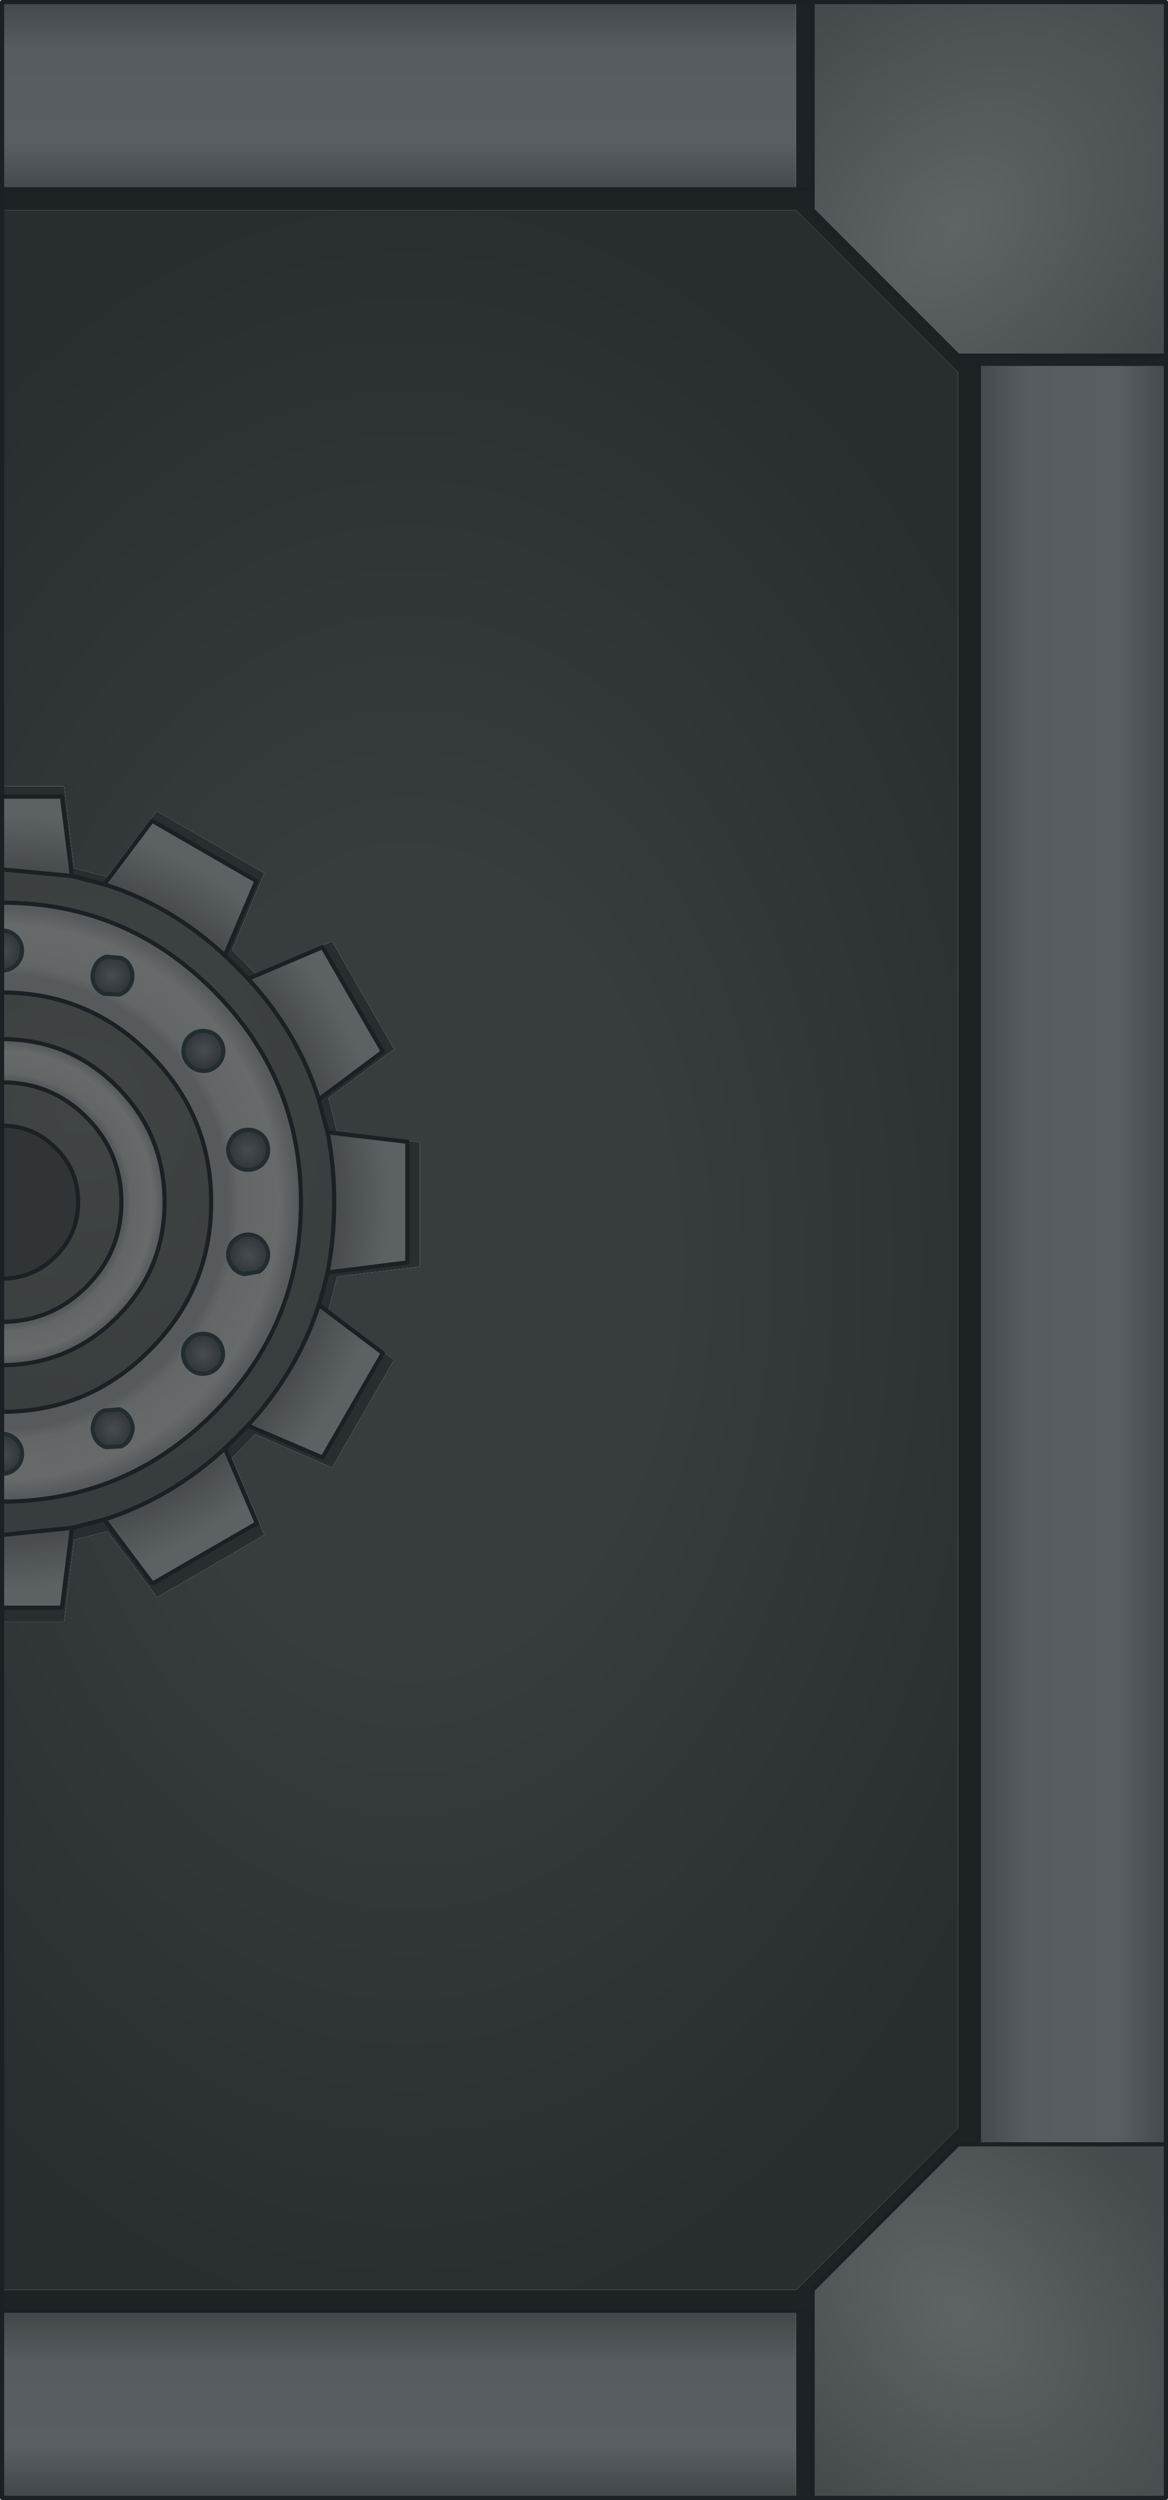 <?xml version="1.0" encoding="UTF-8" standalone="no"?>
<svg xmlns:xlink="http://www.w3.org/1999/xlink" height="300.5px" width="140.5px" xmlns="http://www.w3.org/2000/svg">
  <g transform="matrix(1.0, 0.0, 0.0, 1.0, 70.25, 150.25)">
    <path d="M25.5 -150.0 L27.5 -150.0 27.5 -127.5 25.5 -127.5 27.5 -127.5 27.5 -125.0 45.0 -107.5 47.5 -107.5 47.5 -106.25 47.5 107.5 45.0 107.5 27.5 125.0 27.5 127.5 25.5 127.5 27.5 127.5 27.5 150.0 25.5 150.0 25.5 127.5 -70.0 127.5 -70.0 125.0 25.55 125.0 45.0 105.5 45.0 -105.5 25.5 -125.0 -70.0 -125.0 -70.0 -127.5 25.5 -127.5 25.5 -150.0 M70.0 -107.5 L70.0 -106.25 47.5 -106.25 47.5 -107.5 70.0 -107.5" fill="#1d2225" fill-rule="evenodd" stroke="none"/>
    <path d="M25.5 -150.0 L25.5 -127.5 -70.0 -127.5 -70.0 -150.0 25.5 -150.0" fill="url(#gradient0)" fill-rule="evenodd" stroke="none"/>
    <path d="M-70.0 125.0 L-70.0 44.7 -62.55 44.7 -61.35 34.85 -57.35 33.8 -51.35 41.75 -38.45 34.25 -42.35 25.0 -40.95 23.6 -39.55 22.15 -30.3 26.15 -22.85 13.2 -30.75 7.25 -29.7 3.2 -19.75 2.0 -19.75 -12.95 -29.7 -14.2 -30.75 -18.25 -22.85 -24.15 -30.3 -37.1 -39.5 -33.2 -40.95 -34.7 -42.35 -36.05 -38.45 -45.3 -51.4 -52.75 -57.35 -44.85 -61.35 -45.9 -62.55 -55.75 -70.0 -55.75 -70.0 -125.0 25.5 -125.0 45.0 -105.5 45.0 105.5 25.55 125.0 -70.0 125.0" fill="url(#gradient1)" fill-rule="evenodd" stroke="none"/>
    <path d="M-70.0 44.7 L-70.0 43.0 -62.8 43.0 -61.6 33.4 -57.7 32.4 -51.9 40.1 -39.35 32.85 -43.2 23.85 -41.8 22.5 -40.45 21.1 -31.45 24.95 -24.2 12.4 -31.9 6.6 Q-31.3 4.7 -30.85 2.7 L-21.25 1.5 -21.25 -13.0 -30.85 -14.15 -31.9 -18.1 -24.2 -23.85 -31.45 -36.4 -40.4 -32.6 -41.8 -34.05 -43.2 -35.4 -39.4 -44.35 -51.95 -51.6 -57.7 -43.95 -61.6 -44.95 -62.8 -54.5 -70.0 -54.5 -70.0 -55.75 -62.55 -55.75 -61.35 -45.9 -57.35 -44.85 -51.4 -52.75 -38.45 -45.3 -42.35 -36.05 -40.95 -34.7 -39.5 -33.2 -30.3 -37.1 -22.85 -24.15 -30.75 -18.25 -29.7 -14.2 -19.75 -12.95 -19.75 2.0 -29.7 3.2 -30.75 7.25 -22.85 13.2 -30.3 26.15 -39.55 22.15 -40.95 23.6 -42.35 25.0 -38.45 34.25 -51.35 41.75 -57.35 33.8 -61.35 34.85 -62.55 44.7 -70.0 44.7" fill="#282e2f" fill-rule="evenodd" stroke="none"/>
    <path d="M-70.0 43.0 L-70.0 34.25 -61.6 33.4 -62.8 43.0 -70.0 43.0 M-70.0 -45.75 L-70.0 -54.5 -62.8 -54.5 -61.6 -44.95 -70.0 -45.75 M-57.7 -43.95 L-51.95 -51.6 -39.4 -44.35 -43.2 -35.4 Q-49.75 -41.45 -57.7 -43.95 M-40.4 -32.6 L-31.45 -36.4 -24.2 -23.85 -31.9 -18.1 Q-34.4 -26.1 -40.4 -32.6 M-30.85 -14.15 L-21.25 -13.0 -21.25 1.5 -30.85 2.7 Q-30.05 -1.4 -30.05 -5.75 -30.05 -10.15 -30.85 -14.15 M-31.9 6.6 L-24.2 12.4 -31.45 24.95 -40.45 21.1 Q-34.45 14.6 -31.9 6.6 M-43.2 23.85 L-39.35 32.85 -51.9 40.1 -57.7 32.4 Q-49.75 29.85 -43.2 23.85" fill="url(#gradient2)" fill-rule="evenodd" stroke="none"/>
    <path d="M-70.0 30.25 L-70.0 26.9 Q-69.0 26.9 -68.3 26.2 -67.6 25.5 -67.6 24.5 -67.6 23.5 -68.3 22.8 -69.0 22.1 -70.0 22.1 L-70.0 19.45 Q-59.6 19.45 -52.25 12.05 -44.85 4.7 -44.85 -5.75 -44.85 -16.2 -52.25 -23.55 -59.6 -30.95 -70.0 -30.95 L-70.0 -33.6 Q-69.0 -33.6 -68.3 -34.3 -67.6 -35.0 -67.6 -36.0 -67.6 -37.0 -68.3 -37.7 -69.0 -38.4 -70.0 -38.4 L-70.0 -41.75 Q-55.15 -41.75 -44.6 -31.2 -34.05 -20.65 -34.05 -5.75 -34.05 9.1 -44.6 19.65 -55.15 30.2 -70.0 30.25 M-59.0 -32.15 Q-58.7 -31.25 -57.75 -30.8 L-55.9 -30.7 Q-55.0 -31.0 -54.55 -31.9 -54.15 -32.8 -54.45 -33.75 -54.75 -34.7 -55.65 -35.1 L-57.5 -35.25 Q-58.45 -34.95 -58.85 -34.0 -59.3 -33.1 -59.0 -32.15 M-43.85 -25.35 Q-44.5 -26.2 -45.45 -26.3 -46.45 -26.45 -47.25 -25.85 -48.05 -25.25 -48.15 -24.25 -48.3 -23.3 -47.7 -22.5 -47.1 -21.7 -46.1 -21.55 -45.15 -21.4 -44.35 -22.0 -43.55 -22.6 -43.4 -23.6 -43.3 -24.6 -43.85 -25.35 M-40.9 -14.4 Q-41.85 -14.2 -42.4 -13.35 -42.95 -12.5 -42.75 -11.55 -42.55 -10.55 -41.7 -10.0 -40.85 -9.5 -39.9 -9.7 -38.9 -9.9 -38.35 -10.75 -37.85 -11.6 -38.05 -12.55 -38.25 -13.55 -39.05 -14.05 -39.9 -14.6 -40.9 -14.4 M-38.4 -0.75 Q-38.95 -1.6 -39.9 -1.8 -40.9 -2.0 -41.7 -1.45 -42.55 -0.95 -42.75 0.05 -42.95 1.0 -42.4 1.85 -41.9 2.7 -40.9 2.9 L-39.1 2.6 Q-38.3 2.05 -38.05 1.05 -37.85 0.1 -38.4 -0.75 M-44.35 10.55 Q-45.2 9.95 -46.15 10.1 -47.15 10.2 -47.75 11.05 -48.35 11.8 -48.2 12.8 -48.05 13.8 -47.25 14.4 -46.5 15.0 -45.5 14.85 -44.5 14.7 -43.9 13.9 -43.3 13.1 -43.45 12.15 -43.6 11.15 -44.35 10.55 M-57.75 19.3 Q-58.65 19.7 -58.95 20.65 -59.3 21.6 -58.85 22.5 -58.45 23.4 -57.5 23.7 L-55.65 23.6 Q-54.75 23.15 -54.45 22.2 -54.1 21.25 -54.55 20.4 -55.0 19.45 -55.9 19.15 L-57.75 19.3" fill="url(#gradient3)" fill-rule="evenodd" stroke="none"/>
    <path d="M-59.0 -32.15 Q-59.3 -33.1 -58.85 -34.0 -58.45 -34.95 -57.5 -35.25 L-55.65 -35.1 Q-54.75 -34.7 -54.45 -33.75 -54.15 -32.8 -54.55 -31.9 -55.0 -31.0 -55.9 -30.7 L-57.75 -30.8 Q-58.7 -31.25 -59.0 -32.15" fill="url(#gradient4)" fill-rule="evenodd" stroke="none"/>
    <path d="M-70.0 34.25 L-70.0 30.25 Q-55.15 30.2 -44.6 19.65 -34.05 9.1 -34.05 -5.75 -34.05 -20.65 -44.6 -31.2 -55.15 -41.75 -70.0 -41.75 L-70.0 -45.75 -61.6 -44.95 -57.7 -43.95 Q-49.75 -41.45 -43.2 -35.4 L-41.8 -34.05 -40.4 -32.6 Q-34.4 -26.1 -31.9 -18.1 L-30.85 -14.15 Q-30.05 -10.15 -30.05 -5.75 -30.05 -1.4 -30.85 2.7 -31.3 4.7 -31.9 6.6 -34.45 14.6 -40.45 21.1 L-41.8 22.5 -43.2 23.85 Q-49.75 29.85 -57.7 32.4 L-61.6 33.4 -70.0 34.25 M-70.0 19.45 L-70.0 13.85 Q-61.9 13.8 -56.2 8.1 -50.45 2.35 -50.45 -5.75 -50.45 -13.9 -56.2 -19.65 -61.9 -25.35 -70.0 -25.35 L-70.0 -30.95 Q-59.6 -30.95 -52.25 -23.55 -44.85 -16.2 -44.85 -5.75 -44.85 4.7 -52.25 12.05 -59.6 19.45 -70.0 19.45 M-70.0 8.65 L-70.0 3.45 Q-66.2 3.4 -63.55 0.75 -60.85 -1.95 -60.85 -5.75 -60.85 -9.6 -63.55 -12.25 -66.2 -14.95 -70.0 -14.95 L-70.0 -20.15 Q-64.05 -20.15 -59.85 -15.95 -55.65 -11.75 -55.65 -5.75 -55.65 0.2 -59.85 4.4 -64.05 8.6 -70.0 8.65" fill="url(#gradient5)" fill-rule="evenodd" stroke="none"/>
    <path d="M-43.85 -25.35 Q-43.3 -24.6 -43.4 -23.6 -43.55 -22.6 -44.35 -22.0 -45.15 -21.4 -46.1 -21.55 -47.1 -21.7 -47.7 -22.5 -48.3 -23.3 -48.15 -24.25 -48.05 -25.25 -47.25 -25.85 -46.45 -26.45 -45.45 -26.3 -44.5 -26.2 -43.85 -25.35" fill="url(#gradient6)" fill-rule="evenodd" stroke="none"/>
    <path d="M-70.0 -33.6 L-70.0 -38.4 Q-69.0 -38.4 -68.3 -37.7 -67.6 -37.0 -67.6 -36.0 -67.6 -35.0 -68.3 -34.3 -69.0 -33.6 -70.0 -33.6" fill="url(#gradient7)" fill-rule="evenodd" stroke="none"/>
    <path d="M-70.0 3.45 L-70.0 -14.95 Q-66.2 -14.95 -63.55 -12.25 -60.85 -9.6 -60.85 -5.75 -60.85 -1.95 -63.55 0.75 -66.2 3.4 -70.0 3.45" fill="#303437" fill-rule="evenodd" stroke="none"/>
    <path d="M-40.9 -14.4 Q-39.9 -14.6 -39.05 -14.05 -38.25 -13.55 -38.05 -12.55 -37.85 -11.6 -38.35 -10.75 -38.9 -9.9 -39.9 -9.7 -40.85 -9.5 -41.7 -10.0 -42.55 -10.55 -42.75 -11.55 -42.95 -12.5 -42.4 -13.35 -41.85 -14.2 -40.9 -14.4" fill="url(#gradient8)" fill-rule="evenodd" stroke="none"/>
    <path d="M-70.0 13.85 L-70.0 8.65 Q-64.05 8.6 -59.85 4.4 -55.65 0.2 -55.65 -5.75 -55.65 -11.75 -59.85 -15.95 -64.05 -20.15 -70.0 -20.15 L-70.0 -25.35 Q-61.9 -25.35 -56.2 -19.65 -50.45 -13.9 -50.45 -5.75 -50.45 2.35 -56.2 8.1 -61.9 13.8 -70.0 13.85" fill="url(#gradient9)" fill-rule="evenodd" stroke="none"/>
    <path d="M-38.4 -0.75 Q-37.85 0.1 -38.05 1.05 -38.3 2.05 -39.1 2.6 L-40.9 2.9 Q-41.9 2.7 -42.4 1.85 -42.95 1.0 -42.75 0.05 -42.55 -0.95 -41.7 -1.45 -40.9 -2.0 -39.9 -1.8 -38.95 -1.6 -38.4 -0.75" fill="url(#gradient10)" fill-rule="evenodd" stroke="none"/>
    <path d="M27.5 -127.5 L27.5 -150.0 70.0 -150.0 70.0 -107.5 47.5 -107.5 45.0 -107.5 27.5 -125.0 27.5 -127.5" fill="url(#gradient11)" fill-rule="evenodd" stroke="none"/>
    <path d="M70.0 -106.25 L70.0 107.5 47.5 107.5 47.5 -106.25 70.0 -106.25" fill="url(#gradient12)" fill-rule="evenodd" stroke="none"/>
    <path d="M70.0 107.5 L70.0 150.0 27.5 150.0 27.5 127.5 27.5 125.0 45.0 107.5 47.5 107.5 70.0 107.5" fill="url(#gradient13)" fill-rule="evenodd" stroke="none"/>
    <path d="M25.5 150.0 L-70.0 150.0 -70.0 127.5 25.5 127.5 25.5 150.0" fill="url(#gradient14)" fill-rule="evenodd" stroke="none"/>
    <path d="M-44.35 10.55 Q-43.6 11.15 -43.45 12.15 -43.3 13.1 -43.9 13.9 -44.5 14.7 -45.5 14.85 -46.5 15.0 -47.25 14.4 -48.05 13.8 -48.2 12.8 -48.35 11.8 -47.75 11.05 -47.15 10.2 -46.15 10.1 -45.2 9.95 -44.35 10.55" fill="url(#gradient15)" fill-rule="evenodd" stroke="none"/>
    <path d="M-57.75 19.3 L-55.9 19.15 Q-55.0 19.45 -54.55 20.4 -54.1 21.25 -54.45 22.2 -54.75 23.15 -55.65 23.6 L-57.5 23.7 Q-58.45 23.4 -58.85 22.5 -59.3 21.6 -58.95 20.65 -58.65 19.7 -57.75 19.3" fill="url(#gradient16)" fill-rule="evenodd" stroke="none"/>
    <path d="M-70.0 26.9 L-70.0 22.1 Q-69.0 22.1 -68.3 22.8 -67.6 23.5 -67.6 24.5 -67.6 25.5 -68.3 26.2 -69.0 26.9 -70.0 26.9" fill="url(#gradient17)" fill-rule="evenodd" stroke="none"/>
    <path d="M-59.0 -32.15 Q-59.3 -33.1 -58.85 -34.0 -58.45 -34.95 -57.5 -35.25 L-55.65 -35.1 Q-54.75 -34.7 -54.45 -33.75 -54.15 -32.8 -54.55 -31.9 -55.0 -31.0 -55.9 -30.7 L-57.75 -30.8 Q-58.7 -31.25 -59.0 -32.15 M-43.85 -25.35 Q-43.3 -24.6 -43.4 -23.6 -43.55 -22.6 -44.35 -22.0 -45.15 -21.4 -46.1 -21.55 -47.1 -21.7 -47.7 -22.5 -48.3 -23.3 -48.15 -24.25 -48.05 -25.25 -47.25 -25.85 -46.45 -26.45 -45.45 -26.3 -44.5 -26.2 -43.85 -25.35 M-70.0 -38.4 Q-69.0 -38.4 -68.3 -37.7 -67.6 -37.0 -67.6 -36.0 -67.6 -35.0 -68.3 -34.3 -69.0 -33.6 -70.0 -33.6 M-40.9 -14.4 Q-39.9 -14.6 -39.05 -14.05 -38.25 -13.55 -38.05 -12.55 -37.85 -11.6 -38.35 -10.75 -38.9 -9.9 -39.9 -9.7 -40.85 -9.5 -41.7 -10.0 -42.55 -10.55 -42.75 -11.55 -42.95 -12.5 -42.4 -13.35 -41.85 -14.2 -40.9 -14.4 M-38.4 -0.75 Q-37.85 0.1 -38.05 1.05 -38.3 2.05 -39.1 2.6 L-40.9 2.9 Q-41.9 2.7 -42.4 1.85 -42.95 1.0 -42.75 0.05 -42.55 -0.95 -41.7 -1.45 -40.9 -2.0 -39.9 -1.8 -38.95 -1.6 -38.4 -0.75 M-44.35 10.55 Q-43.6 11.15 -43.45 12.15 -43.3 13.1 -43.9 13.9 -44.5 14.7 -45.5 14.85 -46.5 15.0 -47.25 14.4 -48.05 13.8 -48.2 12.8 -48.35 11.8 -47.75 11.05 -47.15 10.2 -46.15 10.1 -45.2 9.95 -44.35 10.55 M-57.75 19.3 L-55.9 19.15 Q-55.0 19.45 -54.55 20.4 -54.1 21.25 -54.45 22.2 -54.75 23.15 -55.65 23.6 L-57.5 23.7 Q-58.45 23.4 -58.85 22.5 -59.3 21.6 -58.95 20.65 -58.65 19.7 -57.75 19.3 M-70.0 22.1 Q-69.0 22.1 -68.3 22.8 -67.6 23.5 -67.6 24.5 -67.6 25.5 -68.3 26.2 -69.0 26.9 -70.0 26.9" fill="none" stroke="#232c30" stroke-linecap="round" stroke-linejoin="round" stroke-width="0.5"/>
    <path d="M27.5 -150.0 L25.5 -150.0 M25.5 -127.5 L27.5 -127.5 27.5 -150.0 70.0 -150.0 70.0 -107.5 70.0 -106.25 70.0 107.5 70.0 150.0 27.5 150.0 25.5 150.0 -70.0 150.0 -70.0 127.5 -70.0 125.0 -70.0 44.7 -70.0 43.0 -70.0 34.25 -70.0 30.25 -70.0 26.9 -70.0 22.1 -70.0 19.45 -70.0 13.85 -70.0 8.65 -70.0 3.45 -70.0 -14.95 -70.0 -20.15 -70.0 -25.35 -70.0 -30.95 -70.0 -33.6 -70.0 -38.4 -70.0 -41.75 -70.0 -45.75 -70.0 -54.5 -70.0 -55.75 -70.0 -125.0 -70.0 -127.5 -70.0 -150.0 25.5 -150.0 M47.5 -107.5 L45.0 -107.5 27.5 -125.0 27.5 -127.5 M47.5 -107.5 L47.5 -106.25 47.5 107.5 70.0 107.5 M70.0 -107.5 L47.5 -107.5 M27.5 127.5 L27.5 125.0 45.0 107.5 47.5 107.5 M25.5 127.5 L27.5 127.5 27.5 150.0 M-70.0 -54.5 L-62.8 -54.5 -61.6 -44.95 -57.7 -43.95 -51.95 -51.6 -39.4 -44.35 -43.2 -35.4 -41.8 -34.05 -40.4 -32.6 -31.45 -36.4 -24.2 -23.85 -31.9 -18.1 -30.85 -14.15 -21.25 -13.0 -21.25 1.5 -30.85 2.7 Q-31.3 4.7 -31.9 6.6 L-24.2 12.4 -31.45 24.95 -40.45 21.1 -41.8 22.5 -43.2 23.85 -39.35 32.85 -51.9 40.1 -57.7 32.4 -61.6 33.4 -62.8 43.0 -70.0 43.0 M-57.7 -43.95 Q-49.75 -41.45 -43.2 -35.4 M-70.0 -45.75 L-61.6 -44.95 M-70.0 -14.95 Q-66.2 -14.95 -63.55 -12.25 -60.85 -9.6 -60.85 -5.75 -60.85 -1.95 -63.55 0.75 -66.2 3.4 -70.0 3.45 M-70.0 13.85 Q-61.9 13.8 -56.2 8.1 -50.45 2.35 -50.45 -5.75 -50.45 -13.9 -56.2 -19.65 -61.9 -25.35 -70.0 -25.35 M-70.0 -30.95 Q-59.6 -30.95 -52.25 -23.55 -44.85 -16.2 -44.85 -5.75 -44.85 4.7 -52.25 12.05 -59.6 19.45 -70.0 19.45 M-70.0 8.65 Q-64.05 8.6 -59.85 4.4 -55.65 0.2 -55.65 -5.75 -55.65 -11.75 -59.85 -15.95 -64.05 -20.15 -70.0 -20.15 M-70.0 30.25 Q-55.15 30.2 -44.6 19.65 -34.05 9.1 -34.05 -5.75 -34.05 -20.65 -44.6 -31.2 -55.15 -41.75 -70.0 -41.75 M-30.85 -14.15 Q-30.05 -10.15 -30.05 -5.75 -30.05 -1.4 -30.85 2.7 M-40.4 -32.6 Q-34.4 -26.1 -31.9 -18.1 M-31.9 6.6 Q-34.45 14.6 -40.45 21.1 M-70.0 34.25 L-61.6 33.4 M-43.2 23.85 Q-49.75 29.85 -57.7 32.4 M-70.0 -127.5 L25.5 -127.5 M-70.0 127.5 L25.5 127.5" fill="none" stroke="#1b2024" stroke-linecap="round" stroke-linejoin="round" stroke-width="0.5"/>
  </g>
  <defs>
    <linearGradient gradientTransform="matrix(0.0, 0.014, -0.014, 0.0, -22.25, -138.75)" gradientUnits="userSpaceOnUse" id="gradient0" spreadMethod="pad" x1="-819.2" x2="819.2">
      <stop offset="0.0" stop-color="#43484b"/>
      <stop offset="0.267" stop-color="#565c5f"/>
      <stop offset="0.741" stop-color="#585e61"/>
      <stop offset="1.0" stop-color="#43484b"/>
    </linearGradient>
    <radialGradient cx="0" cy="0" gradientTransform="matrix(0.104, 0.0, 0.0, 0.158, -21.25, 1.5)" gradientUnits="userSpaceOnUse" id="gradient1" r="819.2" spreadMethod="pad">
      <stop offset="0.369" stop-color="#373d3e"/>
      <stop offset="1.0" stop-color="#282d30"/>
    </radialGradient>
    <radialGradient cx="0" cy="0" gradientTransform="matrix(0.059, 0.0, 0.0, 0.059, -70.0, -5.75)" gradientUnits="userSpaceOnUse" id="gradient2" r="819.2" spreadMethod="pad">
      <stop offset="0.831" stop-color="#474b4e"/>
      <stop offset="0.965" stop-color="#5c6163"/>
    </radialGradient>
    <radialGradient cx="0" cy="0" gradientTransform="matrix(0.044, 0.0, 0.0, 0.044, -70.0, -5.75)" gradientUnits="userSpaceOnUse" id="gradient3" r="819.2" spreadMethod="pad">
      <stop offset="0.757" stop-color="#565a5d"/>
      <stop offset="0.792" stop-color="#626667"/>
      <stop offset="0.925" stop-color="#676a6b"/>
      <stop offset="0.984" stop-color="#565a5d"/>
    </radialGradient>
    <radialGradient cx="0" cy="0" gradientTransform="matrix(0.003, 0.0, 0.0, 0.003, -56.8, -33.0)" gradientUnits="userSpaceOnUse" id="gradient4" r="819.2" spreadMethod="pad">
      <stop offset="0.0" stop-color="#464d51"/>
      <stop offset="1.0" stop-color="#303437"/>
    </radialGradient>
    <radialGradient cx="0" cy="0" gradientTransform="matrix(0.052, 0.0, 0.0, 0.057, -60.8, -16.85)" gradientUnits="userSpaceOnUse" id="gradient5" r="819.2" spreadMethod="pad">
      <stop offset="0.0" stop-color="#404444"/>
      <stop offset="1.0" stop-color="#373c3e"/>
    </radialGradient>
    <radialGradient cx="0" cy="0" gradientTransform="matrix(0.003, 0.0, 0.0, 0.003, -45.75, -24.05)" gradientUnits="userSpaceOnUse" id="gradient6" r="819.2" spreadMethod="pad">
      <stop offset="0.0" stop-color="#464d51"/>
      <stop offset="1.0" stop-color="#303437"/>
    </radialGradient>
    <radialGradient cx="0" cy="0" gradientTransform="matrix(0.003, 0.0, 0.0, 0.003, -70.0, -36.0)" gradientUnits="userSpaceOnUse" id="gradient7" r="819.2" spreadMethod="pad">
      <stop offset="0.0" stop-color="#464d51"/>
      <stop offset="1.0" stop-color="#303437"/>
    </radialGradient>
    <radialGradient cx="0" cy="0" gradientTransform="matrix(0.003, 0.0, 0.0, 0.003, -40.4, -12.0)" gradientUnits="userSpaceOnUse" id="gradient8" r="819.2" spreadMethod="pad">
      <stop offset="0.0" stop-color="#464d51"/>
      <stop offset="1.0" stop-color="#303437"/>
    </radialGradient>
    <radialGradient cx="0" cy="0" gradientTransform="matrix(0.024, 0.0, 0.0, 0.024, -70.0, -5.75)" gradientUnits="userSpaceOnUse" id="gradient9" r="819.2" spreadMethod="pad">
      <stop offset="0.757" stop-color="#565a5d"/>
      <stop offset="0.792" stop-color="#626667"/>
      <stop offset="0.925" stop-color="#676a6b"/>
      <stop offset="0.984" stop-color="#565a5d"/>
    </radialGradient>
    <radialGradient cx="0" cy="0" gradientTransform="matrix(0.003, 0.0, 0.0, 0.003, -40.3, 0.6)" gradientUnits="userSpaceOnUse" id="gradient10" r="819.2" spreadMethod="pad">
      <stop offset="0.0" stop-color="#464d51"/>
      <stop offset="1.0" stop-color="#303437"/>
    </radialGradient>
    <radialGradient cx="0" cy="0" gradientTransform="matrix(0.025, 0.025, -0.034, 0.034, 44.45, -123.0)" gradientUnits="userSpaceOnUse" id="gradient11" r="819.2" spreadMethod="pad">
      <stop offset="0.0" stop-color="#5f6465"/>
      <stop offset="1.0" stop-color="#454a4d"/>
    </radialGradient>
    <linearGradient gradientTransform="matrix(0.014, 0.0, 0.0, 0.131, 58.75, 0.6)" gradientUnits="userSpaceOnUse" id="gradient12" spreadMethod="pad" x1="-819.2" x2="819.2">
      <stop offset="0.0" stop-color="#43484b"/>
      <stop offset="0.267" stop-color="#565c5f"/>
      <stop offset="0.741" stop-color="#585e61"/>
      <stop offset="1.0" stop-color="#43484b"/>
    </linearGradient>
    <radialGradient cx="0" cy="0" gradientTransform="matrix(-0.023, 0.023, -0.032, -0.032, 44.95, 127.5)" gradientUnits="userSpaceOnUse" id="gradient13" r="819.2" spreadMethod="pad">
      <stop offset="0.0" stop-color="#5f6465"/>
      <stop offset="1.0" stop-color="#454a4d"/>
    </radialGradient>
    <linearGradient gradientTransform="matrix(0.0, 0.013, -0.014, 0.0, -22.25, 138.75)" gradientUnits="userSpaceOnUse" id="gradient14" spreadMethod="pad" x1="-819.2" x2="819.2">
      <stop offset="0.0" stop-color="#43484b"/>
      <stop offset="0.267" stop-color="#565c5f"/>
      <stop offset="0.741" stop-color="#585e61"/>
      <stop offset="1.0" stop-color="#43484b"/>
    </linearGradient>
    <radialGradient cx="0" cy="0" gradientTransform="matrix(0.003, 0.0, 0.0, 0.003, -45.8, 12.5)" gradientUnits="userSpaceOnUse" id="gradient15" r="819.2" spreadMethod="pad">
      <stop offset="0.0" stop-color="#464d51"/>
      <stop offset="1.0" stop-color="#303437"/>
    </radialGradient>
    <radialGradient cx="0" cy="0" gradientTransform="matrix(0.003, 0.0, 0.0, 0.003, -56.65, 21.5)" gradientUnits="userSpaceOnUse" id="gradient16" r="819.2" spreadMethod="pad">
      <stop offset="0.0" stop-color="#464d51"/>
      <stop offset="1.0" stop-color="#303437"/>
    </radialGradient>
    <radialGradient cx="0" cy="0" gradientTransform="matrix(0.003, 0.0, 0.0, 0.003, -70.0, 24.5)" gradientUnits="userSpaceOnUse" id="gradient17" r="819.2" spreadMethod="pad">
      <stop offset="0.0" stop-color="#464d51"/>
      <stop offset="1.0" stop-color="#303437"/>
    </radialGradient>
  </defs>
</svg>
